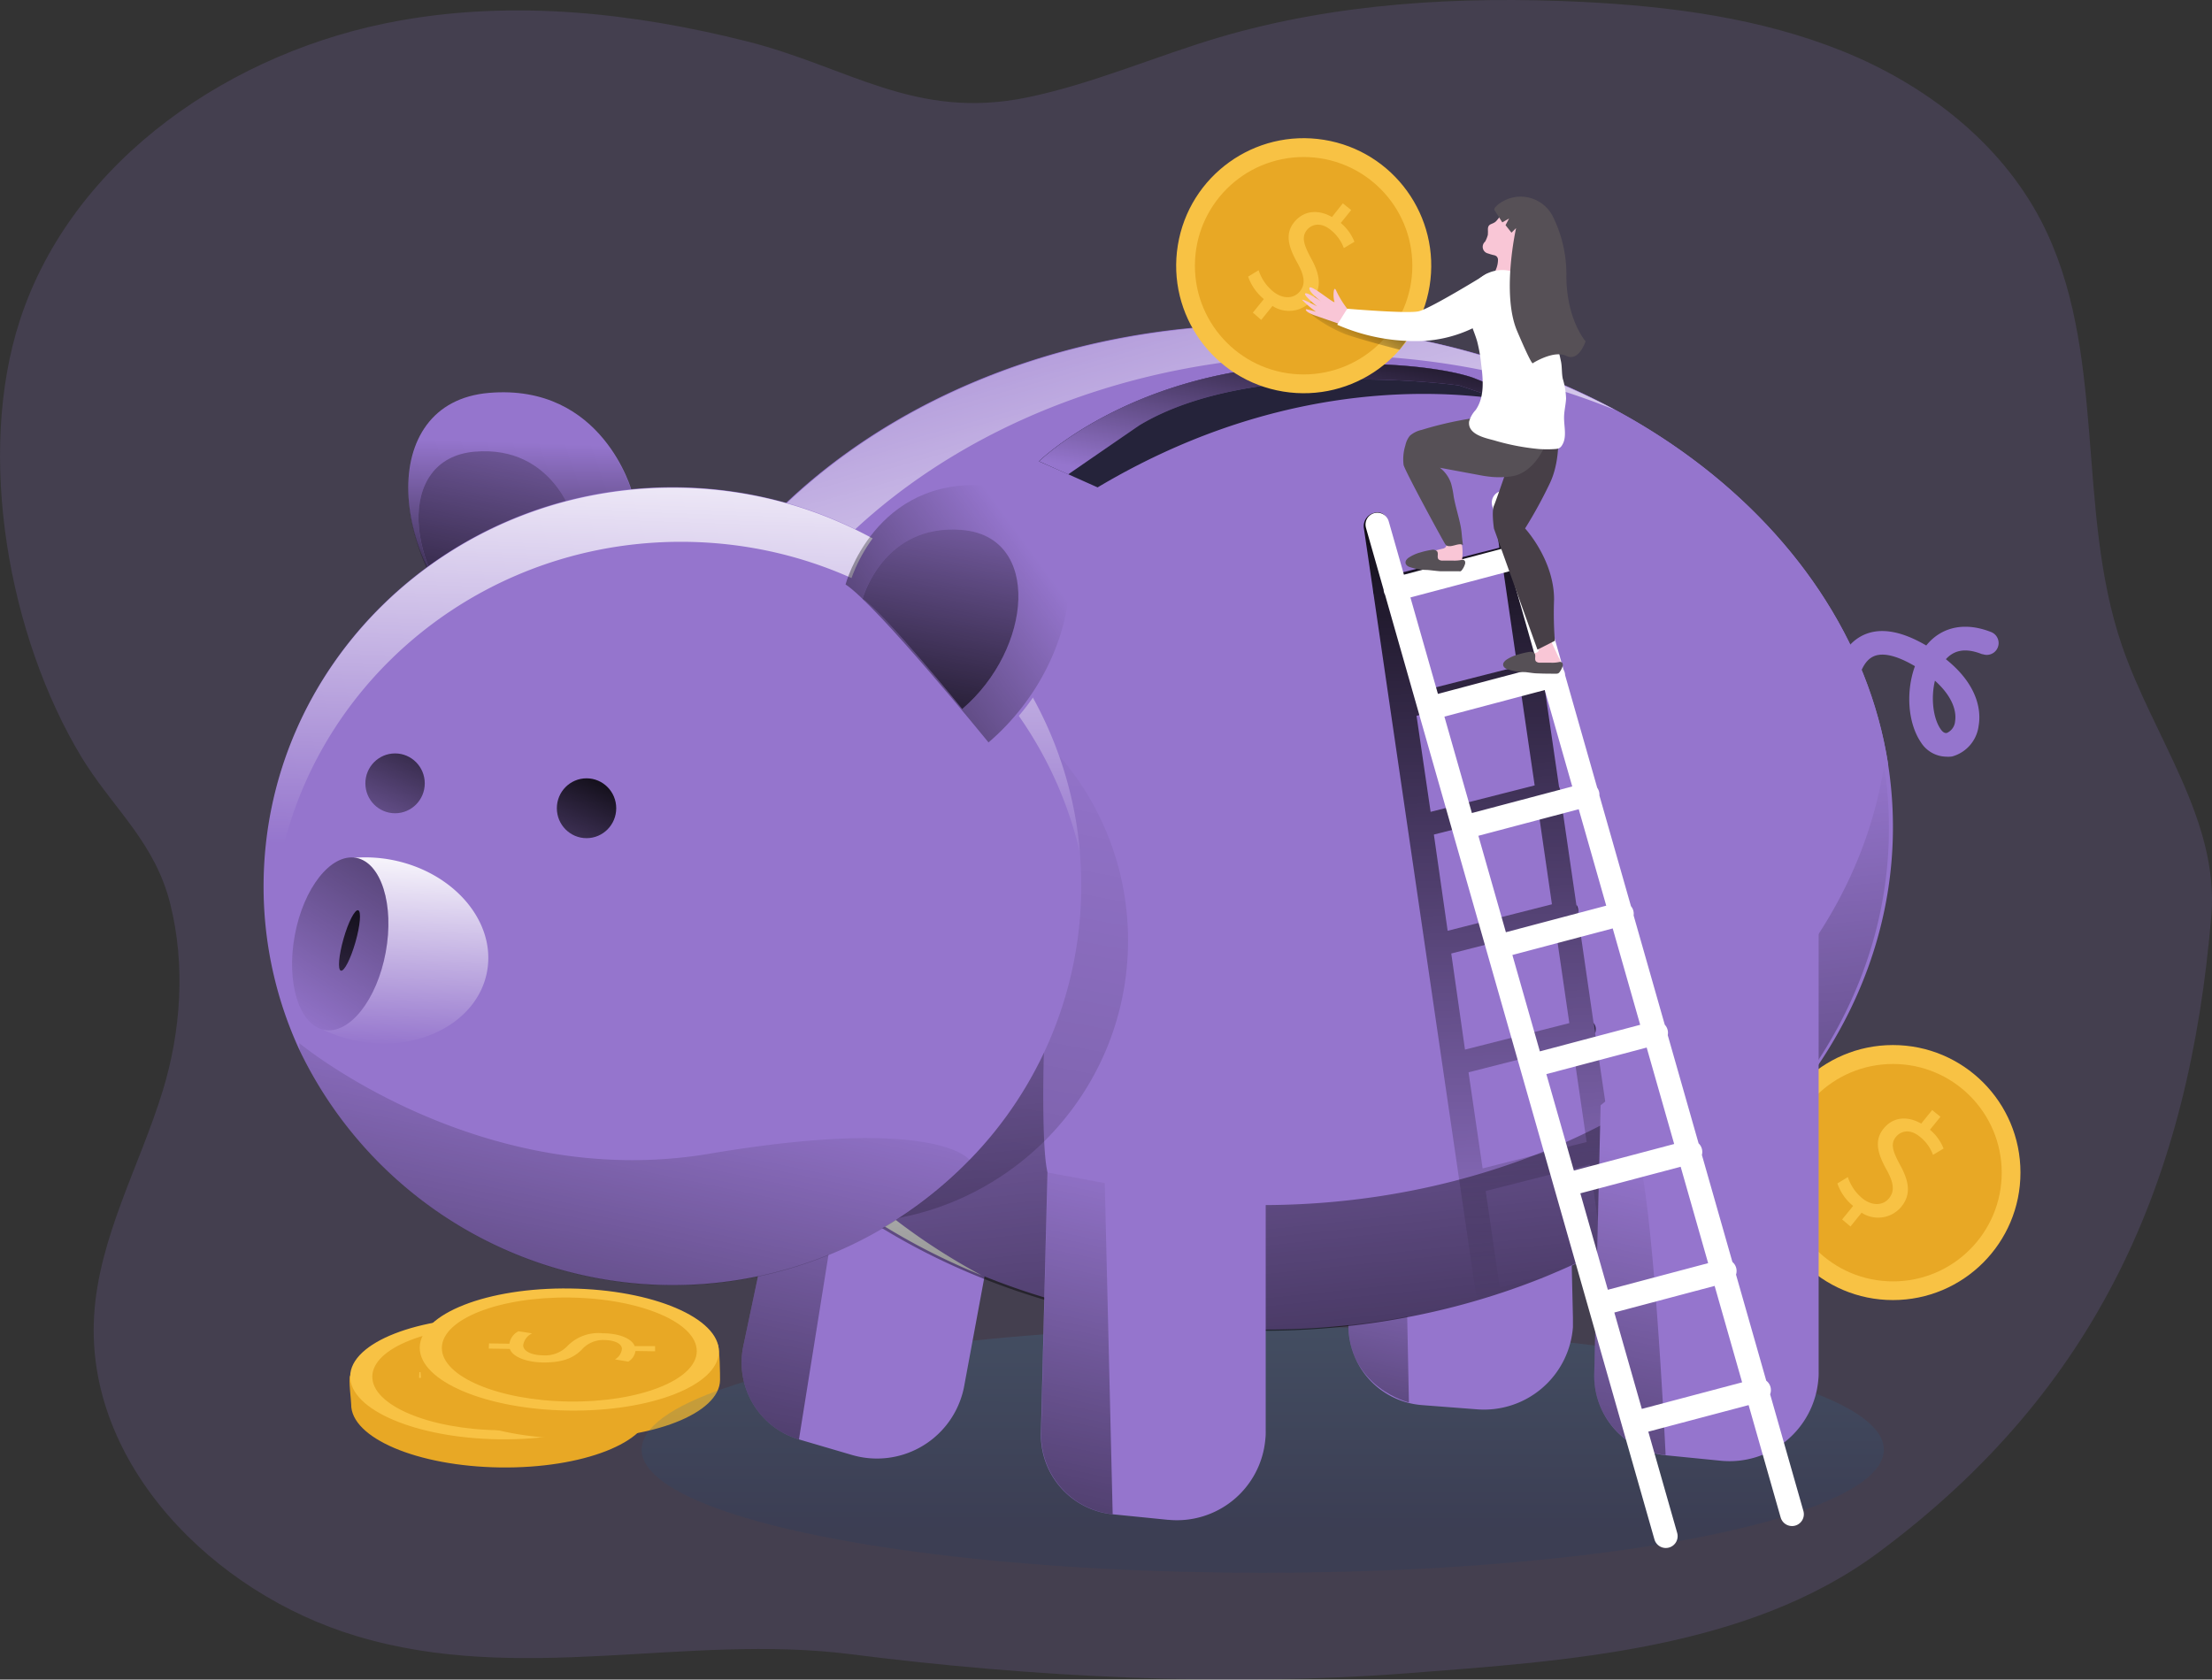 <svg data-name="Layer 1" xmlns="http://www.w3.org/2000/svg" xmlns:xlink="http://www.w3.org/1999/xlink" viewBox="0 0 373.96 283.99"><rect x="0" y="0" width="373.96" height="283.99" fill="#333333" stroke="none"/><defs><linearGradient id="a" x1="-531.62" y1="2625.21" x2="-531.81" y2="2642.45" gradientTransform="matrix(-1 0 0 1 -413.32 -2463.71)" gradientUnits="userSpaceOnUse"><stop offset="0" stop-color="#68e1fd"/><stop offset="1" stop-color="#68e1fd"/></linearGradient><linearGradient id="e" x1="-576.73" y1="2649.42" x2="-486.98" y2="2649.42" xlink:href="#a"/><linearGradient id="f" x1="-760.51" y1="2763.8" x2="-760.55" y2="2694" gradientTransform="matrix(-1 0 0 1 -547.04 -2505.33)" gradientUnits="userSpaceOnUse"><stop offset="0" stop-color="#183866"/><stop offset="1" stop-color="#68e1fd"/></linearGradient><linearGradient id="b" x1="-551.85" y1="2818.5" x2="-579.21" y2="2687.03" gradientTransform="matrix(-1 0 0 1 -413.32 -2463.71)" gradientUnits="userSpaceOnUse"><stop offset="0"/><stop offset="1" stop-opacity="0"/></linearGradient><linearGradient id="g" x1="-765.3" y1="2624.15" x2="-782.87" y2="2539.73" gradientTransform="matrix(-1 0 0 1 -522.71 -2293.71)" xlink:href="#b"/><linearGradient id="d" x1="191.97" y1="282.35" x2="246.59" y2="88.08" gradientTransform="matrix(1 0 0 -1 0 352)" gradientUnits="userSpaceOnUse"><stop offset="0" stop-color="#fff" stop-opacity="0"/><stop offset=".54" stop-color="#fff"/></linearGradient><linearGradient id="h" x1="158.32" y1="104.44" x2="176.24" y2="198.28" gradientTransform="matrix(1 0 0 -1 -24.33 310.38)" xlink:href="#b"/><linearGradient id="i" x1="-633.96" y1="2447.82" x2="-635.24" y2="2410.17" gradientTransform="matrix(-1 0 0 1 -522.71 -2293.71)" xlink:href="#b"/><linearGradient id="j" x1="101.68" y1="188.92" x2="113.5" y2="250.87" gradientTransform="matrix(1 0 0 -1 0 352)" xlink:href="#b"/><linearGradient id="c" x1="-776.43" y1="2629.77" x2="-760.22" y2="2473.82" gradientTransform="matrix(-1 0 0 1 -522.71 -2293.71)" gradientUnits="userSpaceOnUse"><stop offset="0"/><stop offset=".07" stop-opacity=".84"/><stop offset="1" stop-opacity="0"/></linearGradient><linearGradient id="k" x1="273.7" y1="212.74" x2="274.61" y2="172" gradientTransform="matrix(1 0 .14 -1 -46.39 350)" xlink:href="#c"/><linearGradient id="l" x1="304.07" y1="201.16" x2="304.98" y2="160.41" gradientTransform="matrix(1 0 .14 -1 -46.39 350)" xlink:href="#c"/><linearGradient id="m" x1="315.3" y1="172.75" x2="316.88" y2="101.92" gradientTransform="matrix(1 0 .14 -1 -46.39 350)" xlink:href="#c"/><linearGradient id="n" x1="320.9" y1="159.5" x2="322.72" y2="77.57" gradientTransform="matrix(1 0 .14 -1 -46.39 350)" xlink:href="#c"/><linearGradient id="o" x1="326.56" y1="146.49" x2="328.58" y2="55.75" gradientTransform="matrix(1 0 .14 -1 -46.39 350)" xlink:href="#c"/><linearGradient id="p" x1="298.96" y1="136.89" x2="301.17" y2="37.66" gradientTransform="matrix(1 0 0 -1 0 352)" xlink:href="#c"/><linearGradient id="q" x1="299.63" y1="225.25" x2="302.69" y2="87.72" gradientTransform="matrix(1 0 .14 -1 -46.39 350)" xlink:href="#c"/><linearGradient id="r" x1="301.74" y1="124.57" x2="304.09" y2="18.88" gradientTransform="matrix(1 0 0 -1 0 352)" xlink:href="#c"/><linearGradient id="s" x1="137.98" y1="165.5" x2="142.91" y2="305.03" xlink:href="#d"/><linearGradient id="t" x1="-650.48" y1="2632.69" x2="-634.42" y2="2667.6" gradientTransform="matrix(-1 0 0 1 -547.04 -2505.33)" xlink:href="#b"/><linearGradient id="u" x1="-622.16" y1="2619.67" x2="-606.1" y2="2654.58" gradientTransform="matrix(-1 0 0 1 -547.04 -2505.33)" xlink:href="#b"/><linearGradient id="v" x1="-505.82" y1="2682.29" x2="-507.91" y2="2631.09" gradientTransform="matrix(-1 0 0 1 -413.32 -2463.71)" gradientUnits="userSpaceOnUse"><stop offset="0" stop-color="#fff" stop-opacity="0"/><stop offset=".67" stop-color="#fff"/></linearGradient><linearGradient id="w" x1="-522.98" y1="2616.14" x2="-481.08" y2="2682.47" gradientTransform="matrix(-.18 -.98 -.98 .18 2611.28 -765.46)" xlink:href="#b"/><linearGradient id="x" x1="-500.57" y1="2646.63" x2="-486.61" y2="2711.11" xlink:href="#b"/><linearGradient id="y" x1="-519.63" y1="2813.14" x2="-546.99" y2="2681.67" xlink:href="#b"/><linearGradient id="z" x1="139.84" y1="172.52" x2="199.53" y2="216.07" gradientTransform="matrix(1 0 0 -1 0 352)" xlink:href="#b"/><linearGradient id="A" x1="176.86" y1="174.57" x2="188.69" y2="236.51" gradientTransform="matrix(1 0 0 -1 0 352)" xlink:href="#b"/><linearGradient id="B" x1="-661.73" y1="2555.06" x2="-655.08" y2="2590.91" xlink:href="#b"/><linearGradient id="C" x1="-691.01" y1="2832.55" x2="-718.38" y2="2701.08" xlink:href="#b"/><linearGradient id="D" x1="-599.68" y1="2831.36" x2="-627.04" y2="2699.89" xlink:href="#b"/><linearGradient id="E" x1="258.84" y1="264.16" x2="251.99" y2="251.58" gradientTransform="matrix(1 0 0 -1 0 352)" xlink:href="#b"/></defs><path d="M14.56 129.26c5.18 8 11.74 13.54 14.24 23.64 2.56 10.28 1.8 21.49-1.3 31.57-3.9 12.71-10.8 24.73-11.59 38-1.5 25.11 20.19 46.91 44.28 54.14 27.75 8.39 55.83-.45 83.63 3.09 30.51 3.88 63.59 5.57 94.26 3.21 26.63-2.06 57.3-3.95 79.45-20.38 37.22-27.62 52.58-63 56.32-107.72 1.35-16.11-9.83-30.26-15.08-45.56-8-23.23-2.37-50.2-13.75-72-6.94-13.29-19.61-23-33.51-28.6s-29-7.58-44-8.33c-20.63-1-41.59.16-61.4 6-10.88 3.23-21.37 7.86-32.44 10.15-19 3.91-30.24-5.17-47.44-9.49-19.09-4.8-39.08-7-58.6-3.51-28.23 5-55.37 23.41-64.26 50.65-7.45 22.81-1.91 53.52 10.42 73.92.26.41.51.82.77 1.22z" fill="#9575cd" opacity=".18" style="isolation:isolate"/><circle cx="320.02" cy="198.26" r="21.56" fill="#f8c244"/><circle cx="320.03" cy="198.28" r="18.38" fill="#e8a825"/><path d="M311.43 206.19l1.86-2.29a8.35 8.35 0 01-2.66-3.8l1.77-1.08a7.73 7.73 0 002.45 3.6c1.63 1.31 3.46 1.26 4.5 0s.75-2.73-.37-4.77c-1.57-2.79-2.16-5-.56-7s4-2.22 6.38-.87l1.85-2.29 1.4 1.14-1.77 2.19a8 8 0 012.3 3.18l-1.79 1.07a6.92 6.92 0 00-2.23-3.08c-1.74-1.42-3.24-.9-4 0-1 1.18-.6 2.45.71 4.86 1.56 2.84 1.79 5 .16 7a5.1 5.1 0 01-6.71 1l-1.88 2.33z" fill="#f8c244"/><path d="M84.52 248.12c-14-.2-25.23-5-25.15-10.69 0-.63-.47-4.21-.2-4.78 2.21-4.79 13.22-5.35 25.64-5.18 12.22.18 22.48 0 24.77 4.72.34.68.39 5.28.38 6-.07 5.67-11.47 10.13-25.44 9.93z" fill="#e8a825"/><ellipse cx="108.82" cy="274.66" rx="10.32" ry="25.29" transform="rotate(-89.18 75.546 266.192)" fill="#f8c244"/><ellipse cx="108.82" cy="274.66" rx="8.79" ry="21.55" transform="rotate(-89.18 75.546 266.192)" fill="#e8a825"/><path d="M70.9 232l3.44.06a2.83 2.83 0 011.54-2.11l2.29.36a2.69 2.69 0 00-1.5 2c0 1 1.39 1.69 3.33 1.71a5.19 5.19 0 004.1-1.52 7.27 7.27 0 015.94-2.21c2.84 0 5 .89 5.49 2.18l3.44.05v.86l-3.32-.06a2.45 2.45 0 01-1.22 1.81l-2.25-.38a2.36 2.36 0 001.19-1.75c0-1.06-1.55-1.5-2.93-1.52a4.86 4.86 0 00-3.92 1.67c-1.45 1.42-3.24 2.11-6.32 2.11-2.71 0-5.28-.84-5.79-2.29h-3.56z" fill="#f8c244"/><path d="M96.29 243.26c-14-.2-25.23-5-25.15-10.68 0-.64-.47-4.22-.2-4.79 2.2-4.79 13.22-5.34 25.64-5.18 12.22.18 22.48 0 24.77 4.73.34.67.39 5.27.38 6-.06 5.66-11.47 10.12-25.44 9.92z" fill="#e8a825"/><ellipse cx="120.59" cy="269.8" rx="10.32" ry="25.29" transform="rotate(-89.18 87.31 261.338)" fill="#f8c244"/><ellipse cx="120.59" cy="269.8" rx="8.79" ry="21.55" transform="rotate(-89.18 87.31 261.338)" fill="#e8a825"/><path d="M82.67 227.15l3.45.05a2.83 2.83 0 011.54-2.11l2.29.36a2.69 2.69 0 00-1.5 2c0 1 1.38 1.69 3.32 1.71a5.2 5.2 0 004.11-1.52 7.3 7.3 0 015.94-2.21c2.84 0 5 .89 5.48 2.18h3.45v.87l-3.32-.05a2.48 2.48 0 01-1.22 1.8l-2.25-.38a2.32 2.32 0 001.18-1.75c0-1.06-1.55-1.5-2.92-1.52a4.82 4.82 0 00-3.92 1.68c-1.45 1.41-3.25 2.11-6.33 2.11-2.71 0-5.27-.85-5.78-2.29l-3.56-.06z" fill="#f8c244"/><path d="M118.56 170.28c25.08 0 45.43 6 45.43 13.33a4.4 4.4 0 01-.57 2.1c-3.45 6.36-22.22 11.22-44.87 11.22s-41.45-4.86-44.88-11.22a4.4 4.4 0 01-.57-2.1c0-7.37 20.37-13.33 45.46-13.33z" transform="translate(-24.33 -41.62)" fill="url(#a)"/><path d="M118.54 174.49c22.65 0 41.44 4.86 44.87 11.22-3.45 6.36-22.22 11.22-44.87 11.22s-41.45-4.86-44.88-11.22c3.44-6.36 22.22-11.22 44.88-11.22z" transform="translate(-24.33 -41.62)" fill="url(#e)"/><ellipse cx="213.48" cy="245.11" rx="105" ry="20.83" opacity=".19" fill="url(#f)" style="isolation:isolate"/><path d="M125.67 227.58l9.35-44.4 35 13.36-7 37.74a13.09 13.09 0 01-.36 1.53 15 15 0 01-18.59 10.21l-9-2.64a13.55 13.55 0 01-9.4-15.8z" fill="#9575cd"/><path d="M150 269.2l9.06-43 9.18 3.53L159.4 285a13.54 13.54 0 01-9.4-15.8z" transform="translate(-24.33 -41.62)" fill="url(#b)"/><path d="M227.96 224.03l.08-45.39 37 5.82.88 38.38v1.54a15.07 15.07 0 01-16.12 13.92l-9.38-.72a13.47 13.47 0 01-12.46-13.55z" fill="#9575cd"/><path d="M251.85 241.9s.28 14.15.42 23.75c.15 10.63 10.25 13.1 10.25 13.1l-.57-28.7z" transform="translate(-24.33 -41.62)" fill="url(#g)"/><path d="M213.98 54.91c54.09 0 98.7 32.42 105.23 74.31-6.53 41.9-51.18 74.32-105.23 74.32s-98.67-32.42-105.2-74.32c6.53-41.84 51.11-74.31 105.2-74.31z" fill="#9575cd"/><path d="M300.15 168.13c1-1.07 1.9-2.16 2.81-3.29-.9 1.12-1.84 2.21-2.81 3.29zm0 0c1-1.07 1.9-2.16 2.81-3.29-.9 1.12-1.84 2.21-2.81 3.29z" fill="#9575cd"/><path d="M320.02 139.85c0 28.8-17.9 54.25-45.27 69.61-1.27.72-2.55 1.41-3.86 2.07q-4 2-8.23 3.8a121.08 121.08 0 01-13 4.52 129.27 129.27 0 01-35.73 4.95c-58.54 0-106-38-106-85a67.58 67.58 0 01.81-10.63c.16 1 .34 2 .55 3q-.3-1.5-.54-3c6.53-41.89 51.11-74.31 105.2-74.31s98.72 32.52 105.25 74.36a68.81 68.81 0 01.82 10.63z" fill="#9575cd"/><path d="M144 176c.08.51.17 1 .25 1.53-.1-.51-.18-1-.26-1.53a67.58 67.58 0 00-.81 10.63c0 29.46 18.72 55.41 47.15 70.65-34.44-14-58-42.7-58-75.77a67.58 67.58 0 01.81-10.63c.16 1 .34 2 .55 3q-.3-1.5-.54-3c6.53-41.89 51.11-74.31 105.2-74.31a124.74 124.74 0 0159 14.35 127.13 127.13 0 00-48.12-9.23C195.1 101.65 150.52 134.07 144 176z" transform="translate(-24.33 -41.62)" fill="url(#d)"/><circle cx="142.95" cy="159.02" r="47.76" opacity=".19" fill="url(#h)" style="isolation:isolate"/><path d="M82.67 109.86c-17.08-14.6-19.28-41.8 0-43.43s24.17 16.71 24.17 16.71c-5.31 3.45-24.17 26.74-24.17 26.72z" fill="#9575cd"/><path d="M107 151.64c-17.08-14.6-19.28-41.8 0-43.43s24.17 16.71 24.17 16.71c-5.31 3.45-24.17 26.74-24.17 26.72z" transform="translate(-24.33 -41.62)" fill="url(#i)"/><path d="M80.25 106.66c-11.9-10.2-13.41-29.15 0-30.29s16.84 11.65 16.84 11.65c-3.7 2.36-16.84 18.62-16.84 18.64z" fill="#9575cd"/><path d="M104.58 148.28c-11.9-10.2-13.41-29.15 0-30.29s16.84 11.65 16.84 11.65c-3.7 2.36-16.84 18.62-16.84 18.64z" transform="translate(-24.33 -41.62)" fill="url(#j)"/><path d="M132.41 171.07c4.1 26.37 23.29 49 50.43 62.12l8.83-10.13 9.22-4.79c-.13.39-.55 17.55.55 21.61a115.34 115.34 0 0036.18 5.5c54.1 0 98.7-32.45 105.23-74.32a68.81 68.81 0 01.82 10.63c0 46.91-47.5 84.95-106 84.95s-106-38-106-84.95a67.39 67.39 0 01.74-10.62z" transform="translate(-24.33 -41.62)" fill="url(#c)"/><path d="M256.63 142.11a1.25 1.25 0 01-.12-.46 1.48 1.48 0 010-.42z" transform="translate(-24.33 -41.62)" fill="url(#k)"/><path d="M285.17 155.63l-.14-.88a1.39 1.39 0 01.13.44 2.16 2.16 0 01.01.44z" transform="translate(-24.33 -41.62)" fill="url(#l)"/><path d="M291.07 196.13l-.23-1.53a1.61 1.61 0 01.29.76 2 2 0 01-.06.77z" transform="translate(-24.33 -41.62)" fill="url(#m)"/><path d="M294 216.34l-.25-1.76a1.79 1.79 0 01.36.85 2 2 0 01-.11.91z" transform="translate(-24.33 -41.62)" fill="url(#n)"/><path d="M297 236.54l-.28-2a1.59 1.59 0 01.42.94 1.84 1.84 0 01-.14 1.06z" transform="translate(-24.33 -41.62)" fill="url(#o)"/><path d="M300.09 255.61a1.92 1.92 0 01-.19 1.13l-.31-2.15a1.71 1.71 0 01.5 1.02z" transform="translate(-24.33 -41.62)" fill="url(#p)"/><path d="M297 236.54l-.29-1.95-2.71-18.25-.26-1.76-2.68-18.45-.23-1.53-2.73-18.72a1.26 1.26 0 000-.61 1.51 1.51 0 00-.2-.62l-2.77-19-.13-.87-2.86-19.59v-.11l-1.31-9.08a1.73 1.73 0 00-2-1.43 1.37 1.37 0 00-.29.07 2.33 2.33 0 00-1.73 2.46l1 7.13-17.58 4.48-1.32-9a1.74 1.74 0 00-2-1.44l-.3.08a2.32 2.32 0 00-1.72 2.46l1.53 10.44.13.88 2.86 19.61L274 261.47a118.65 118.65 0 0013-4.47l-9.12 2.33L275.5 243l17.59-4.48 2.13 14.61c1.31-.66 2.59-1.35 3.86-2.07zm-36.12-94l17.6-4.48 2.37 16.27-17.6 4.48zm2.93 20.11l17.59-4.49 2.38 16.26-17.59 4.47zm2.93 20.08l17.6-4.47 2.36 16.26-17.63 4.48zm2.94 20.11l17.59-4.49 2.37 16.26-17.64 4.48zm5.3 36.34l-2.38-16.25 17.6-4.48 2.37 16.26z" transform="translate(-24.33 -41.62)" fill="url(#q)"/><path d="M303.08 275.69a2 2 0 01-.24 1.21l-.33-2.29a1.69 1.69 0 01.57 1.08z" transform="translate(-24.33 -41.62)" fill="url(#r)"/><path d="M113.67 82.38c38.18 0 69.13 30.17 69.13 67.42a66.33 66.33 0 01-18.89 46.32 70 70 0 01-113.24-18.5 65.88 65.88 0 01-6.11-27.76c.02-37.25 30.97-67.48 69.11-67.48z" fill="#9575cd"/><path d="M206.94 186c-6.86-30.2-34.48-52.77-67.5-52.77-38.18 0-69.13 30.19-69.13 67.44 0 1.81.07 3.62.22 5.43a65.71 65.71 0 01-1.62-14.59c0-37.25 31-67.43 69.12-67.43 36.28-.03 66.04 27.21 68.91 61.92z" transform="translate(-24.33 -41.62)" fill="url(#s)"/><ellipse cx="99.16" cy="136.66" rx="5.02" ry="5.06" fill="#9575cd"/><ellipse cx="66.79" cy="132.45" rx="5.02" ry="5.06" fill="#9575cd"/><ellipse cx="99.16" cy="136.66" rx="5.02" ry="5.06" fill="url(#t)"/><ellipse cx="66.79" cy="132.45" rx="5.02" ry="5.06" fill="url(#u)"/><path d="M66.18 145.38c10.49 2 17.73 10.44 16.16 18.9S71 177.99 60.51 176.04a23.15 23.15 0 01-6-2l5.35-29a23.92 23.92 0 016.32.34z" fill="#9575cd"/><path d="M90.51 187c10.49 2 17.73 10.44 16.16 18.9s-11.34 13.71-21.83 11.76a23.15 23.15 0 01-6-2l5.35-29a23.92 23.92 0 016.32.34z" transform="translate(-24.33 -41.62)" fill="url(#v)"/><ellipse cx="81.86" cy="201.21" rx="14.79" ry="7.82" transform="rotate(-79.59 44.71 195.012)" fill="#9575cd"/><ellipse cx="81.86" cy="201.21" rx="14.79" ry="7.82" transform="rotate(-79.59 44.71 195.012)" fill="url(#w)"/><path d="M84.88 195.53c.55.16.35 2.57-.46 5.4s-1.91 5-2.47 4.81-.34-2.57.46-5.4 1.92-4.97 2.47-4.81z" transform="translate(-24.33 -41.62)" fill="url(#x)"/><path d="M144.23 236.7c38.77-6.54 44.05 1.08 44.05 1.08A70 70 0 0175 219.24l-.07-1.24s30.54 25.24 69.3 18.7z" transform="translate(-24.33 -41.62)" fill="url(#y)"/><path d="M167.76 125.53c17.09-14.59 19.29-41.79 0-43.42S143.6 98.82 143.6 98.82c5.31 3.45 24.16 26.74 24.16 26.71z" fill="#9575cd"/><path d="M191.45 167.15c17.08-14.59 19.28-41.79 0-43.42s-24.17 16.71-24.17 16.71c5.31 3.45 24.17 26.74 24.17 26.71z" transform="translate(-24.33 -41.62)" fill="url(#z)"/><path d="M162.67 119.89c11.9-10.19 13.41-29.14 0-30.28s-16.84 11.64-16.84 11.64c3.71 2.42 16.84 18.63 16.84 18.64z" fill="#9575cd"/><path d="M187 161.51c11.9-10.19 13.41-29.14 0-30.28s-16.84 11.64-16.84 11.64c3.71 2.42 16.84 18.63 16.84 18.64z" transform="translate(-24.33 -41.62)" fill="url(#A)"/><path d="M218.67 61.77c22.25-1.26 30.54 2.17 30.54 2.17l14.34 5.71a59 59 0 00-9.93-2.15c-13.53-1.93-39.29-2.23-68.06 14.91l-4.92-2.2-5-2.21s14.81-14.62 43.03-16.23z" fill="#25233a"/><path d="M218.67 61.77c22.25-1.26 30.54 2.17 30.54 2.17l14.34 5.71a59 59 0 00-9.93-2.15l-6.95-2.33s-34.92-4.86-54.09 6.77l-12 8.27-4.91-2.21s14.78-14.62 43-16.23z" fill="#9575cd"/><path d="M243 103.39c22.25-1.26 30.54 2.17 30.54 2.17l14.34 5.71a59 59 0 00-9.93-2.15l-6.95-2.33s-34.92-4.86-54.09 6.77l-12 8.27-4.91-2.21s14.78-14.62 43-16.23z" transform="translate(-24.33 -41.62)" fill="url(#B)"/><path d="M175.98 242.23l1.14-45.37 36.86 6.68v38.41a10.41 10.41 0 01-.07 1.48 15 15 0 01-16.32 13.55h-.1l-9.38-.94a13.48 13.48 0 01-12.13-13.81zm93.54-10l1-41.78.08-3.57 36.86-29.6v74.67a10.76 10.76 0 01-.07 1.5 15.06 15.06 0 01-16.44 13.54l-9.37-.93a13.51 13.51 0 01-12.06-13.83z" fill="#9575cd"/><path d="M293.84 273.85l1-41.78s3-1.62 5.94 3.57 5.14 52 5.14 52a13.5 13.5 0 01-12.08-13.79z" transform="translate(-24.33 -41.62)" fill="url(#C)"/><path d="M200.35 283.87l1.09-44 9.66 1.78 1.34 56a13.48 13.48 0 01-12.09-13.78z" transform="translate(-24.33 -41.62)" fill="url(#D)"/><path d="M328.98 127.94a5.17 5.17 0 01-4.24-2.44c-2.24-3.32-2.54-8.65-1-12.86-2.32-1.37-5.28-2.62-7.21-1.55-2.22 1.22-2.72 5.26-2.73 6.72a2 2 0 01-2 2 2 2 0 01-2-2c0-.77.13-7.62 4.79-10.21 2.87-1.59 6.59-1.08 11.06 1.54 2.59-3.2 6.57-4 10.92-2.29a2 2 0 01-1.37 3.76h-.12c-2.64-1.06-4.64-.78-6.11.85 5.88 4.7 5.88 9.32 5.54 11.24a6.17 6.17 0 01-4.5 5.21 5.05 5.05 0 01-1.03.03zm-1.86-12.85c-.71 2.94-.31 6.33.94 8.16.35.53.71.75 1.07.68a2.35 2.35 0 001.4-2c.14-.87.25-3.55-3.41-6.84z" fill="#9575cd"/><circle cx="244.73" cy="86.54" r="21.56" transform="rotate(-80.78 208.111 80.03)" fill="#f8c244"/><circle cx="220.39" cy="44.93" r="18.38" fill="#e8a825"/><path d="M245.55 94.41a23 23 0 006.26 3.73c3.14 1.08 9.14 2.61 9.14 2.61l2.16-2.92z" transform="translate(-24.33 -41.62)" fill="url(#E)"/><path d="M211.81 52.86l1.86-2.29a8.55 8.55 0 01-2.66-3.8l1.77-1.08a7.75 7.75 0 002.46 3.6c1.62 1.31 3.45 1.26 4.5 0s.75-2.73-.37-4.78c-1.58-2.78-2.16-5-.57-6.95s4-2.22 6.38-.87l1.84-2.31 1.41 1.14-1.76 2.18a8 8 0 012.31 3.18l-1.79 1.07a7.07 7.07 0 00-2.23-3.08c-1.75-1.42-3.25-.9-4 0-.95 1.18-.59 2.45.72 4.86 1.56 2.84 1.78 5 .15 7a5.08 5.08 0 01-6.7 1l-1.91 2.36z" fill="#f8c244"/><path d="M227.76 52.2a16.76 16.76 0 01-1.84-3c-.49-1.24-.6 1.09-.32 1.79s-4-3-4.22-2.32 2 2.32 2 2.32-2.29-1.61-2.71-1.37 2 2.18 2 2.18-2.53-1.34-2.53-1.09a17.25 17.25 0 002.35 2s-1.44-.42-1.65-.42-.14.5 1.58 1.09l4.4 1.53z" fill="#f9c6d6"/><path fill="none" stroke="#fff" stroke-linecap="round" stroke-linejoin="round" stroke-width="4" d="M232.85 88.69l48.77 171.05M254.2 84.98l48.76 171.05M235.91 99.62l20.89-5.53m-15.09 25.67l20.89-5.54m-15.09 25.67l20.89-5.53m-15.09 25.67l20.89-5.53m-15.09 25.66l20.88-5.53m-15.08 25.67l20.88-5.53m-15.08 25.67l20.88-5.54m-15.08 25.67l20.88-5.53"/><path d="M247.2 94.49a1.48 1.48 0 01-.4 1.18 1.28 1.28 0 01-.53.21 5.88 5.88 0 01-1.51.1 22.26 22.26 0 01-2.82-.4l-1.61-.31a.75.75 0 01-.52-.26.56.56 0 01.09-.62 2.22 2.22 0 011-.67 19.09 19.09 0 012.95-.94.94.94 0 00.46-.19c.21-.17.25-.47.38-.7a1.2 1.2 0 011.27-.49c.46.09 1.12.4 1.23.91a9.35 9.35 0 01.01 2.18z" fill="#f9c6d6"/><path d="M242.04 92.97a1 1 0 01.92.25c.27.39-.07 1 .24 1.36a1 1 0 00.7.21h1.77a6.06 6.06 0 001.41-.11.62.62 0 01.33 0 .39.39 0 01.29.35.85.85 0 01-.07.47 3.07 3.07 0 01-.48.89.7.7 0 01-.22.2.81.81 0 01-.31 0h-3.14c-.72-.05-1.45-.16-2.17-.22a9.24 9.24 0 01-3.08-.53 1 1 0 01-.58-.53.72.72 0 01.13-.66 1.6 1.6 0 01.52-.45 6.61 6.61 0 011.85-.8 13.6 13.6 0 011.89-.43z" fill="#565056"/><path d="M263.86 111.97v.12c-.06 1.41-1.92 1.44-2.93 1.39a19.15 19.15 0 01-2.82-.4l-1.6-.31a.72.72 0 01-.53-.26.57.57 0 01.1-.61 2.29 2.29 0 011-.68c.87-.35 1.75-.59 2.64-.86s.13-1.33 0-1.9a.55.55 0 010-.36.68.68 0 01.37-.25 4.94 4.94 0 011.43-.25.49.49 0 01.29.05.46.46 0 01.16.23l1.53 3.26a2.46 2.46 0 01.36.83z" fill="#f9c6d6"/><path d="M263.18 70.58s1.14 6.42-1.21 11.23a76.55 76.55 0 01-4.14 7.54s4.9 5.29 4.9 12a62.9 62.9 0 00.13 7l-2.94 1.49-7.35-20.46s-.44-2.91 0-3.89 4.22-12.11 4.22-12.11z" fill="#473f47"/><path d="M251.52 39.76a5 5 0 01-.45 1.1 1.15 1.15 0 00.51 2 8.7 8.7 0 00.87.26 1.27 1.27 0 01.53.2.81.81 0 01.27.56 4.21 4.21 0 01-.33 1.64 2 2 0 000 1.64c.65 1.07 1.8.26 2.45-.3a4 4 0 00.9-1.24 8.66 8.66 0 00.91-4.82 6.72 6.72 0 00-1-3c-.45-.7-1.42-1.85-2.37-1.32-.47.27-.68.85-1.14 1.13s-.79.27-1 .61-.08.86-.13 1.24a1 1 0 01-.02.3z" fill="#f9c6d6"/><path d="M247.96 70.88a60.28 60.28 0 00-7.62 1.81 4.46 4.46 0 00-2 1 3.88 3.88 0 00-.75 1.62 7.85 7.85 0 00-.3 3.3c.22 1 6.5 12.55 7 13.33a1 1 0 00.25.29.81.81 0 00.43.11c.71.08 1.78-.59 2.36-.18-.28-2-.16-2.14-.49-3.65s-.8-3-1.07-4.5a16.91 16.91 0 00-.44-2.23 5.55 5.55 0 00-1.9-2.69l6.57 1.22a21.22 21.22 0 002.24.33 14.7 14.7 0 003.38-.11c2.31-.36 4.09-2.3 5.14-4.27a10.19 10.19 0 001.14-3.44 6.83 6.83 0 000-1.69 14.27 14.27 0 00-.36-1.49c-1.14.82-3 .37-4.33.38a55.15 55.15 0 00-5.6.31c-1.2.18-2.43.35-3.65.55z" fill="#565056"/><path d="M255.2 45.79a5.9 5.9 0 00-7 4.54 6 6 0 00-.1 1.75c.11 2 1.09 3.76 1.63 5.65a25.84 25.84 0 01.67 3.8c.34 2.66.61 5.59-.92 7.79a4.78 4.78 0 00-1.11 1.94c-.29 2.18 2.69 2.79 4.2 3.19a39 39 0 007.57 1.47 19 19 0 002.82 0 1.94 1.94 0 00.58-.12 1.23 1.23 0 00.52-.49c.88-1.34.35-3.11.36-4.71 0-1.09.29-2.15.34-3.23a13 13 0 00-.56-3.34c-.19-.93-.11-1.92-.29-2.87a50.73 50.73 0 00-2.09-7.24 25.49 25.49 0 00-1.83-4.3 7.57 7.57 0 00-3.86-3.56 5.06 5.06 0 00-.93-.27z" fill="#fff"/><path d="M253.98 52.2a22.15 22.15 0 01-13.19 5.44 32.93 32.93 0 01-14.72-2.73l1.69-2.71s10.35.88 12.11.43c2.1-.53 11.46-6.32 11.46-6.32s5.02-.49 2.65 5.89z" fill="#fff"/><path d="M258.52 110.23a1 1 0 01.92.25c.27.39-.08 1 .24 1.36a1 1 0 00.7.21h1.79a5.56 5.56 0 001.41-.11.62.62 0 01.33 0 .39.39 0 01.29.35.85.85 0 01-.07.47 3.12 3.12 0 01-.48.9.67.67 0 01-.22.19.81.81 0 01-.31.06c-1.05 0-2.1 0-3.14-.05-.73 0-1.45-.16-2.17-.22a8.76 8.76 0 01-3.08-.53 1 1 0 01-.58-.53.7.7 0 01.13-.65 1.76 1.76 0 01.52-.46 6.61 6.61 0 011.85-.8 13.36 13.36 0 011.87-.44zm-5.31-75.6c-.38.32-.63.63-.58.86l1.35 2.11 1.14-.65-.59 1.12 1 1.27.78-.77s-2.5 11.11.17 17.39 2.67 5.44 2.67 5.44 3.54-2.26 5.66-1.22 3.25-2.47 3.25-2.47-3.21-3.63-3.25-11a21.91 21.91 0 00-2.4-10.33 6.1 6.1 0 00-8.31-2.35 5.34 5.34 0 00-.89.6z" fill="#565056"/></svg>